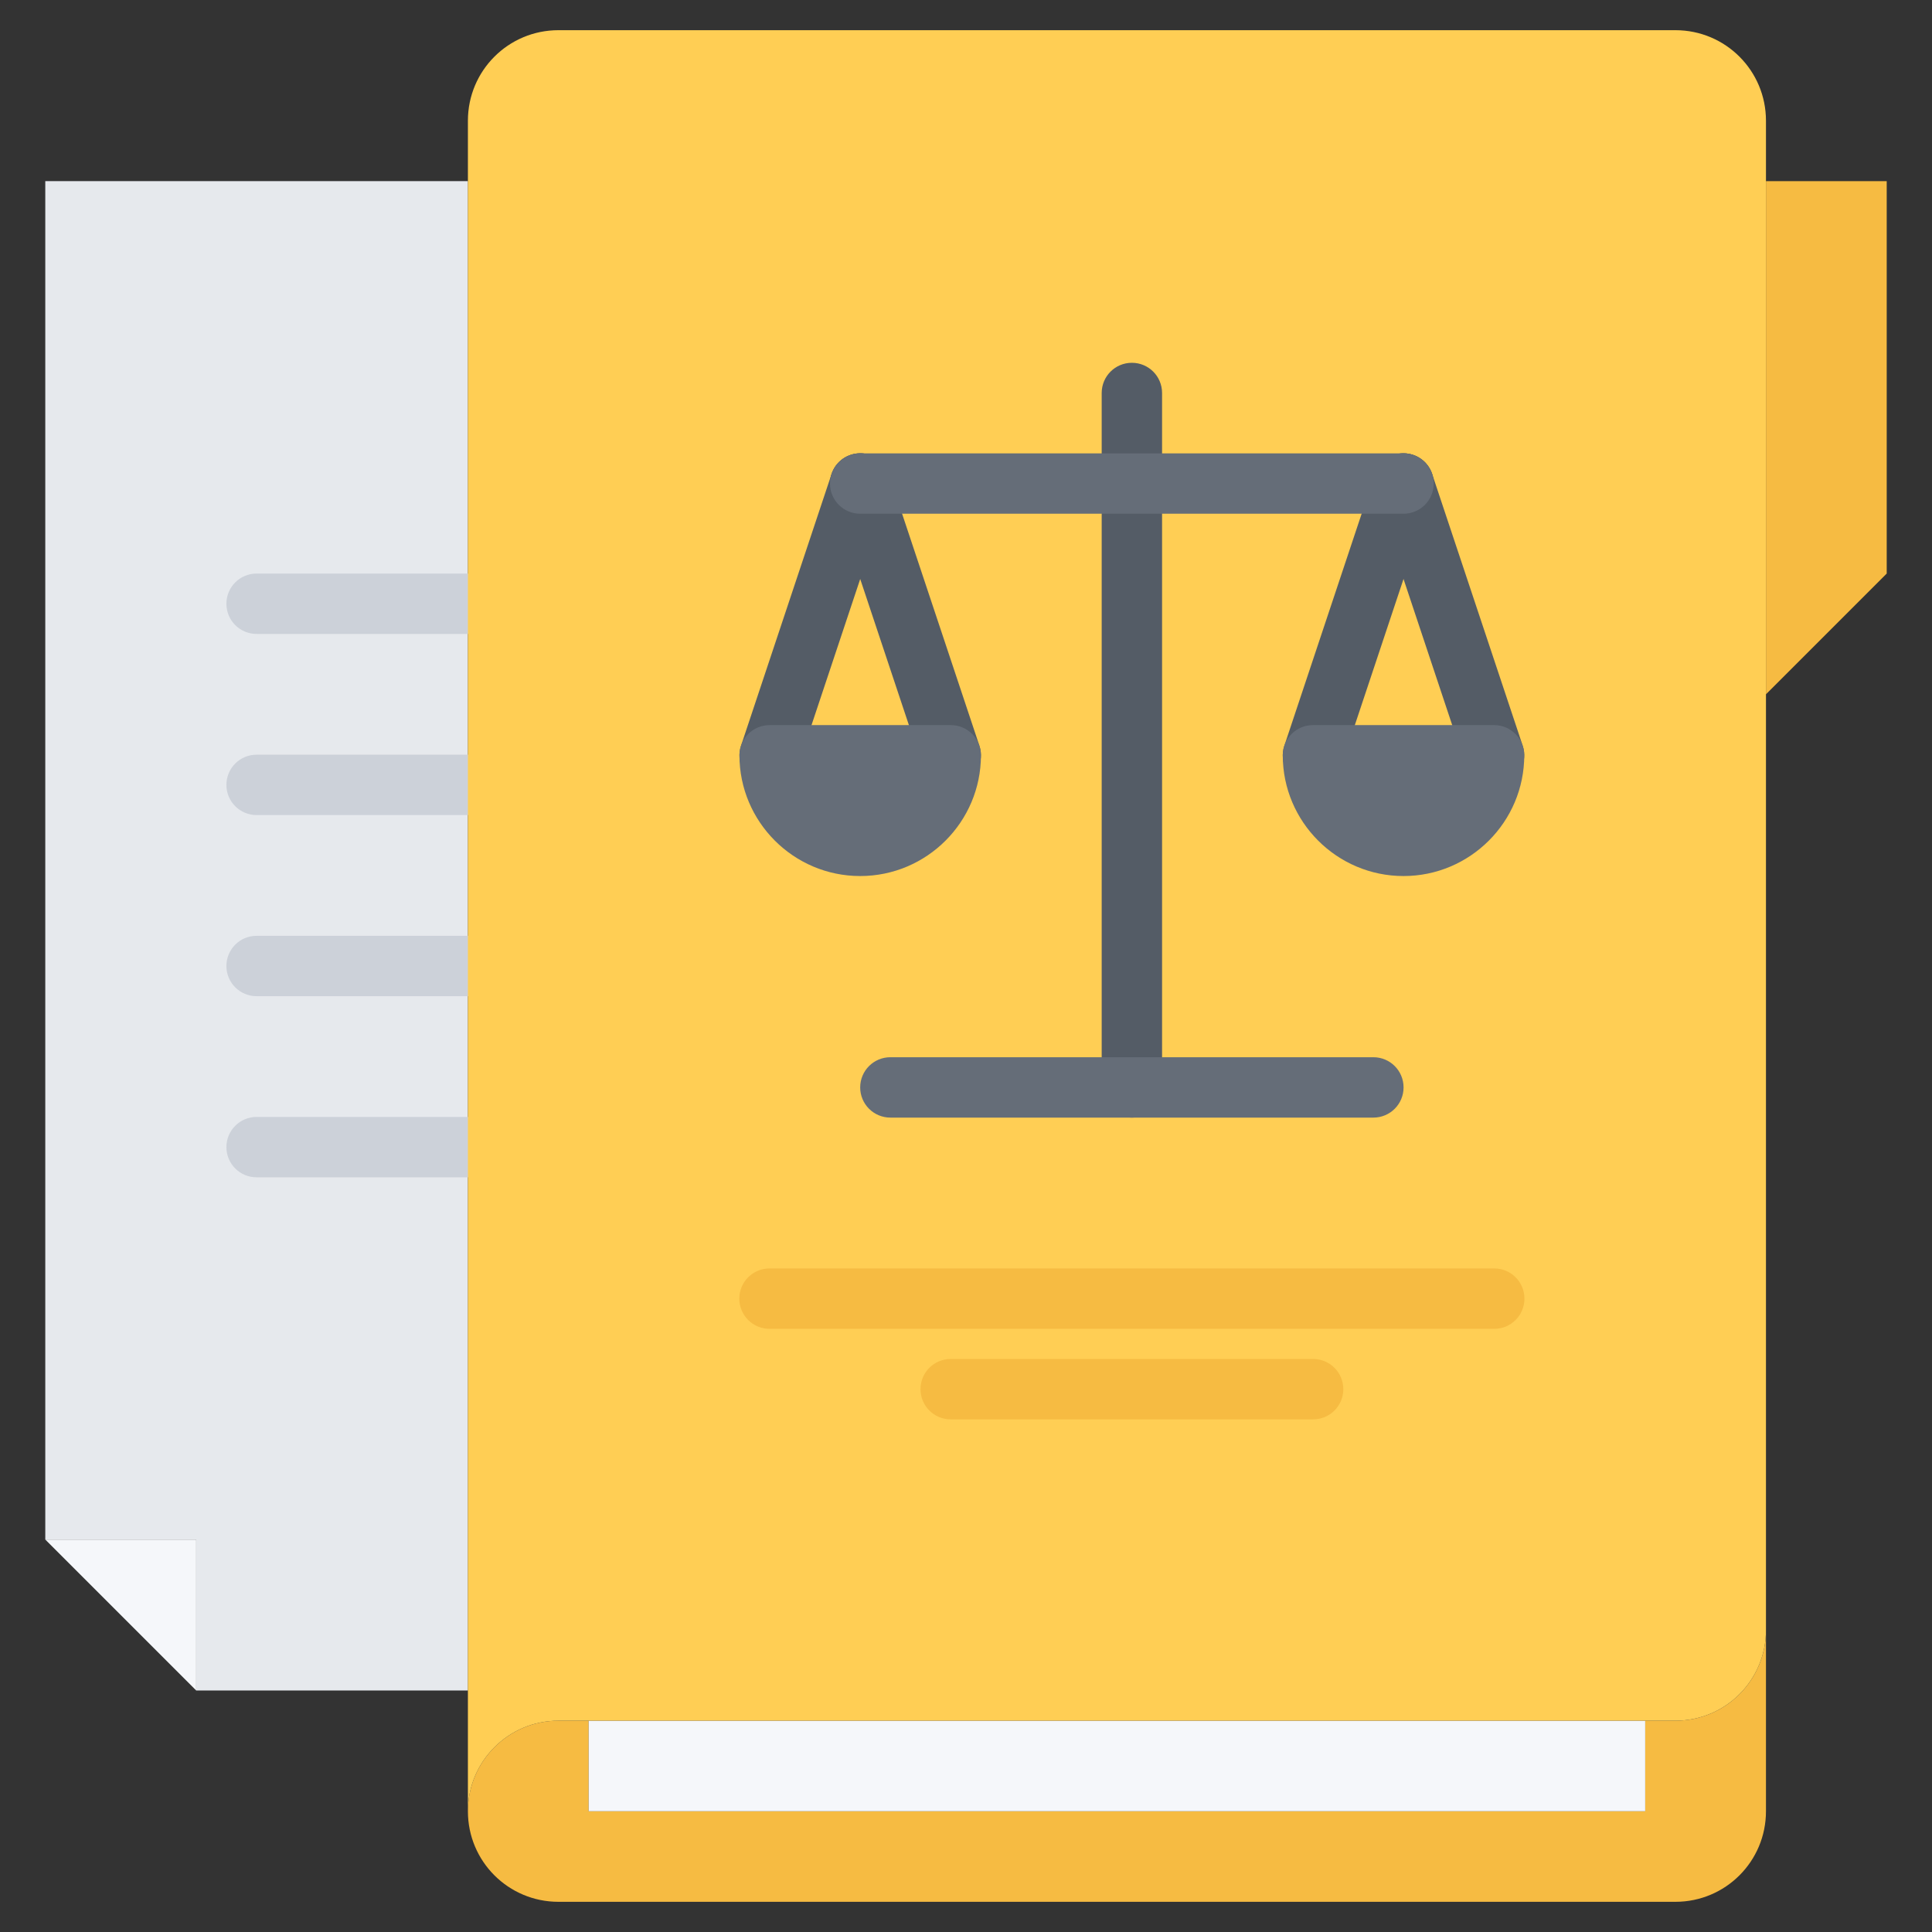 <svg width="512" height="512" viewBox="0 0 512 512" fill="none" xmlns="http://www.w3.org/2000/svg">
<rect x="0" y="0" width="512" height="512" fill="#333333" stroke="none"/>
<path d="M124 304V448H52V408H12V48H124V160V208V256V304Z" fill="#E6E9ED"/>
<path d="M124 168H68C63.576 168 60 164.424 60 160C60 155.576 63.576 152 68 152H124C128.424 152 132 155.576 132 160C132 164.424 128.424 168 124 168ZM124 216H68C63.576 216 60 212.424 60 208C60 203.576 63.576 200 68 200H124C128.424 200 132 203.576 132 208C132 212.424 128.424 216 124 216ZM124 264H68C63.576 264 60 260.424 60 256C60 251.576 63.576 248 68 248H124C128.424 248 132 251.576 132 256C132 260.424 128.424 264 124 264ZM124 312H68C63.576 312 60 308.424 60 304C60 299.576 63.576 296 68 296H124C128.424 296 132 299.576 132 304C132 308.424 128.424 312 124 312Z" fill="#CCD1D9"/>
<path d="M52 408V448L12 408H52Z" fill="#F5F7FA"/>
<path d="M156 480H436V456H444C457.28 456 468 445.28 468 432V480C468 493.28 457.28 504 444 504H148C134.72 504 124 493.28 124 480C124 466.8 134.72 456 148 456H156V480Z" fill="#F6BB42"/>
<path d="M436 456H156V480H436V456Z" fill="#F5F7FA"/>
<path d="M500 48V152L468 184V48H500Z" fill="#F6BB42"/>
<path d="M444 8H148C134.72 8 124 18.72 124 32V48V160V208V256V304V448V480C124 466.8 134.72 456 148 456H156H436H444C457.28 456 468 445.28 468 432V184V48V32C468 18.72 457.28 8 444 8ZM228 224.16C214.72 224.16 204 213.44 204 200.16H252C252 213.44 241.2 224.16 228 224.16ZM371.92 224.16C358.64 224.16 347.92 213.44 347.92 200.16H395.92C395.92 213.44 385.2 224.16 371.92 224.16Z" fill="#FFCE54"/>
<path d="M251.96 208.16C248.608 208.16 245.488 206.04 244.376 202.688L220.376 130.672C218.976 126.48 221.24 121.952 225.432 120.544C229.648 119.136 234.16 121.416 235.552 125.608L259.552 197.624C260.952 201.816 258.688 206.344 254.496 207.752C253.648 208.032 252.8 208.16 251.96 208.16ZM299.96 296.176C295.536 296.176 291.96 292.6 291.96 288.176V104.144C291.96 99.72 295.536 96.144 299.96 96.144C304.384 96.144 307.96 99.72 307.96 104.144V288.184C307.96 292.6 304.384 296.176 299.96 296.176ZM347.944 208.16C347.112 208.16 346.256 208.032 345.416 207.752C341.232 206.344 338.96 201.824 340.36 197.624L364.36 125.608C365.76 121.424 370.24 119.136 374.48 120.544C378.664 121.952 380.936 126.472 379.536 130.672L355.536 202.688C354.416 206.04 351.296 208.16 347.944 208.16Z" fill="#545C66"/>
<path d="M395.944 208.16C392.592 208.16 389.472 206.04 388.36 202.688L364.36 130.672C362.96 126.48 365.224 121.952 369.416 120.544C373.632 119.136 378.136 121.416 379.536 125.608L403.536 197.624C404.936 201.816 402.672 206.344 398.48 207.752C397.632 208.032 396.784 208.16 395.944 208.16Z" fill="#545C66"/>
<path d="M363.96 296.176H235.96C231.536 296.176 227.96 292.6 227.96 288.176C227.96 283.752 231.536 280.176 235.96 280.176H363.96C368.384 280.176 371.96 283.752 371.96 288.176C371.96 292.6 368.384 296.176 363.96 296.176Z" fill="#656D78"/>
<path d="M395.992 352.152H203.928C199.504 352.152 195.928 348.576 195.928 344.152C195.928 339.728 199.504 336.152 203.928 336.152H395.992C400.416 336.152 403.992 339.728 403.992 344.152C403.992 348.576 400.416 352.152 395.992 352.152ZM347.992 376.144H251.944C247.52 376.144 243.944 372.568 243.944 368.144C243.944 363.72 247.52 360.144 251.944 360.144H347.992C352.416 360.144 355.992 363.72 355.992 368.144C355.992 372.568 352.416 376.144 347.992 376.144Z" fill="#F6BB42"/>
<path d="M203.96 208.16C203.128 208.16 202.272 208.032 201.432 207.752C197.248 206.344 194.976 201.824 196.376 197.624L220.376 125.608C221.776 121.424 226.264 119.136 230.496 120.544C234.68 121.952 236.952 126.472 235.552 130.672L211.552 202.688C210.432 206.04 207.312 208.16 203.96 208.16Z" fill="#545C66"/>
<path d="M251.96 192.16H203.96C199.536 192.16 195.96 195.736 195.96 200.16C195.96 217.8 210.312 232.16 227.96 232.16C245.608 232.16 259.96 217.8 259.96 200.16C259.96 195.736 256.384 192.16 251.96 192.16ZM395.944 192.16H347.944C343.52 192.16 339.944 195.736 339.944 200.16C339.944 217.8 354.296 232.16 371.944 232.16C389.592 232.16 403.944 217.8 403.944 200.16C403.944 195.736 400.368 192.16 395.944 192.16ZM371.944 136.144H227.96C223.536 136.144 219.96 132.568 219.96 128.144C219.96 123.72 223.536 120.144 227.96 120.144H371.944C376.368 120.144 379.944 123.72 379.944 128.144C379.944 132.568 376.368 136.144 371.944 136.144Z" fill="#656D78"/>
</svg>
